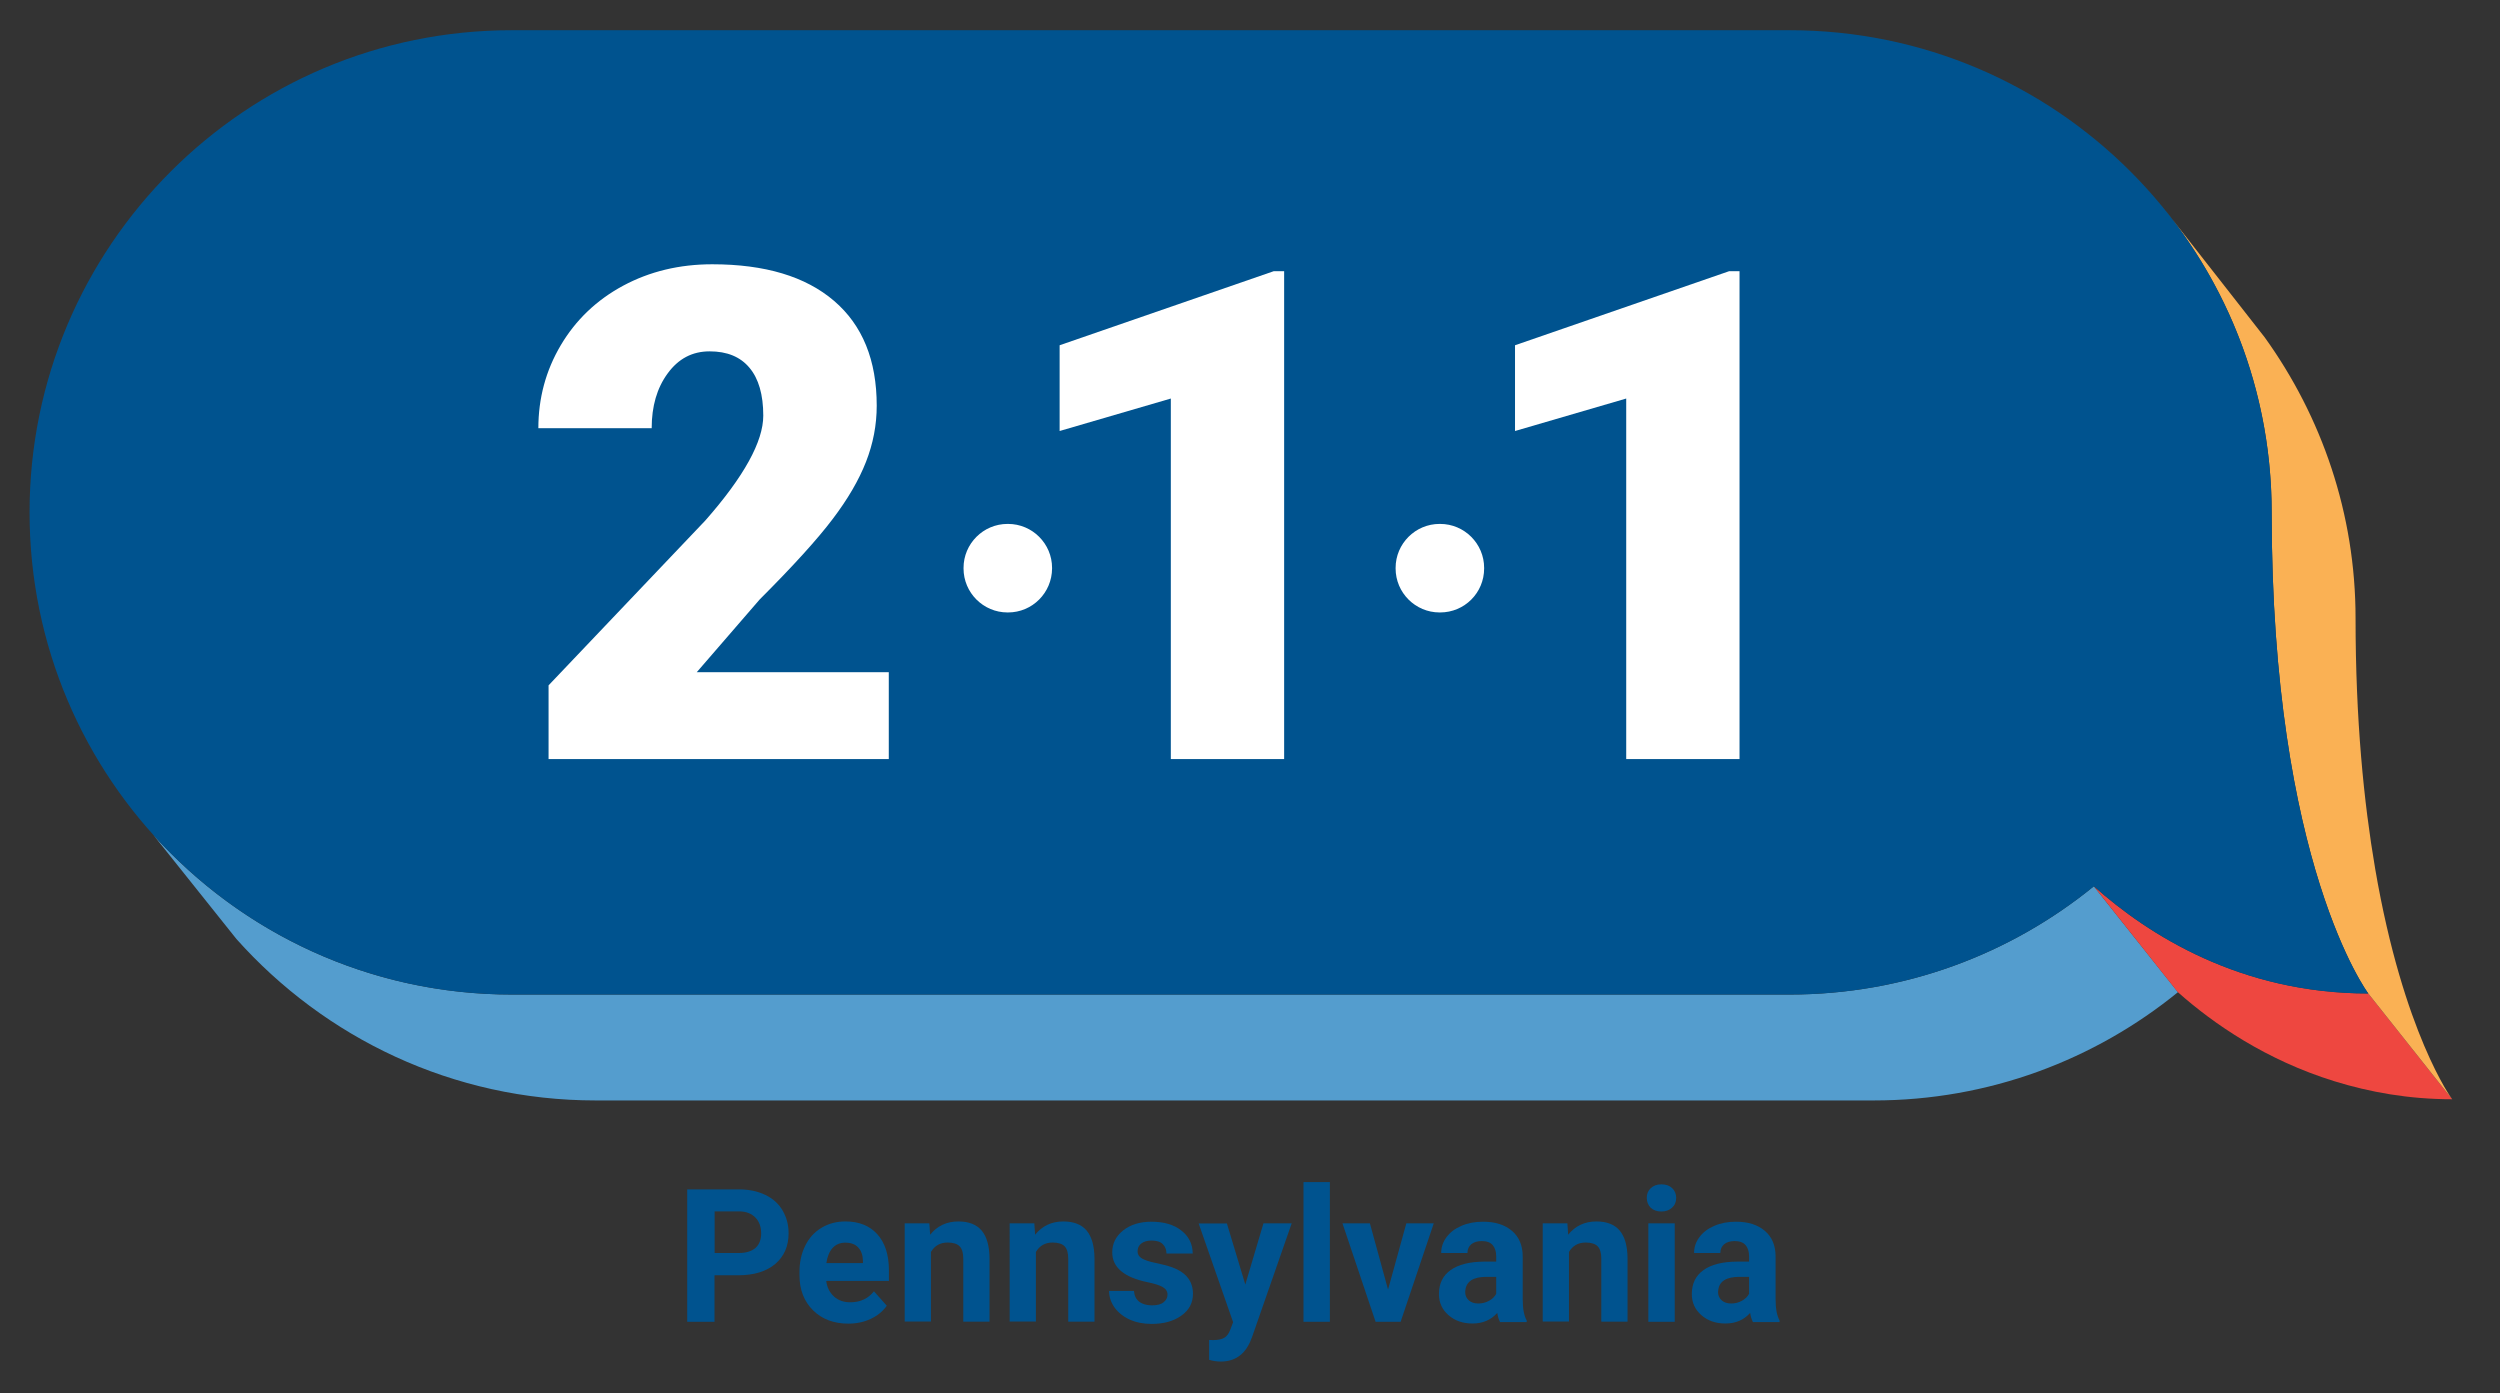 <svg xml:space="preserve" style="max-height: 500px" viewBox="0 0 188.628 105.135" y="0px" x="0px" id="Layer_1" version="1.1" xmlns:xlink="http://www.w3.org/1999/xlink" xmlns="http://www.w3.org/2000/svg" width="188.628" height="105.135"><rect x="0" y="0" width="188.628" height="105.135" fill="#333333" stroke="none"/> <style type="text/css"> .st0{fill:#78A1D5;} .st1{fill:#00538F;} .st2{fill:#FFFFFF;} .st3{fill:#F3B22F;} .st4{fill:#E53F30;} .st5{fill:#223F7B;} .st6{fill:#549DCE;} .st7{fill:#EE4740;} .st8{fill:#FAB154;} </style> <g> <rect height="66.65" width="64.38" class="st0" y="1.38" x="344.11"/> <rect height="66.65" width="93.87" class="st1" y="1.38" x="250.24"/> <path d="M402.89,34.26c0,14.68-11.91,26.59-26.59,26.59c-14.69,0-26.59-11.91-26.59-26.59 c0-14.68,11.89-26.59,26.59-26.59C390.98,7.68,402.89,19.58,402.89,34.26" class="st2"/> <path d="M362.51,39.46c0.27-0.13,0.9-0.4,1.17-0.54c0.32-0.16,0.28-0.3,0.18-0.56c-0.42-1.28-0.63-2.63-0.63-4.03 c0-7.21,5.86-13.08,13.08-13.08c7.19,0,13.05,5.87,13.05,13.08c0,1.84-0.39,3.62-1.08,5.2c-0.06,0.11-0.07,0.34,0.12,0.44 c0.21,0.09,1.01,0.45,1.24,0.54c0.24,0.09,0.38,0.04,0.5-0.21c0.79-1.84,1.23-3.85,1.23-5.97c0-8.33-6.75-15.09-15.07-15.09 c-8.33,0-15.08,6.76-15.08,15.09c0,1.71,0.28,3.34,0.8,4.87C362.11,39.43,362.24,39.58,362.51,39.46" class="st3"/> <path d="M358.68,41.23c0.31-0.16,1.38-0.65,1.67-0.79c0.3-0.12,0.23-0.37,0.18-0.48c-0.63-1.76-0.97-3.65-0.97-5.63 c0-9.25,7.51-16.76,16.76-16.76c9.22,0,16.73,7.51,16.73,16.76c0,2.37-0.49,4.62-1.38,6.66c-0.05,0.11-0.12,0.36,0.16,0.47 c0.25,0.12,1.46,0.65,1.68,0.75c0.24,0.1,0.38,0.06,0.5-0.22c1.03-2.34,1.59-4.94,1.59-7.65c0-10.64-8.64-19.31-19.28-19.31 c-10.65,0-19.3,8.67-19.3,19.31c0,2.34,0.43,4.59,1.2,6.67C358.25,41.13,358.35,41.38,358.68,41.23" class="st3"/> <path d="M353.47,43.63c0.37-0.19,2.64-1.23,3.03-1.41c0.41-0.18,0.23-0.49,0.17-0.66c-0.84-2.26-1.3-4.7-1.3-7.24 c0-11.56,9.38-20.94,20.93-20.94c11.52,0,20.91,9.39,20.91,20.94c0,2.92-0.61,5.7-1.68,8.23c-0.07,0.15-0.15,0.46,0.24,0.63 c0.36,0.16,2.57,1.14,2.87,1.26c0.3,0.14,0.53,0.11,0.73-0.33c1.28-3.02,1.98-6.33,1.98-9.78c0-13.83-11.23-25.09-25.03-25.09 c-13.83,0-25.06,11.26-25.06,25.09c0,3.18,0.59,6.22,1.68,9.01C352.99,43.49,353.1,43.79,353.47,43.63" class="st3"/> <path d="M376.32,28.88c1.47,0,2.69-1.2,2.69-2.68c0-1.5-1.22-2.69-2.69-2.69c-1.5,0-2.68,1.19-2.68,2.69 C373.64,27.68,374.82,28.88,376.32,28.88" class="st4"/> <path d="M377.3,42.94c0.52,0,0.94-0.42,0.94-0.95V36.1c0.03-0.75,0.56-1.7,1.08-2.26l5.54-5.54 c0.37-0.37,0.37-0.99,0-1.35l-1.01-1.01c-0.37-0.38-0.98-0.38-1.34,0l-5,5.01c-0.34,0.32-0.58,0.53-1.19,0.53 c-0.63,0-0.87-0.2-1.19-0.53l-5.01-5.01c-0.38-0.38-0.98-0.38-1.34,0l-1.02,1.01c-0.37,0.36-0.37,0.98,0,1.35l5.55,5.54 c0.52,0.56,1.04,1.51,1.06,2.26v5.89c0,0.52,0.42,0.95,0.95,0.95H377.3" class="st4"/> <path d="M394.78,45.03c-0.94,0.35-2.69,2.08-3.48,2.78l-0.22,0.03c0.28-0.31,1.49-1.84,1.81-2.37 c0.96-1.59-0.85-3.08-2.83-1.94c-0.76,0.43-2.01,1.75-2.62,2.23l-0.19,0.05c0.27-0.27,1.39-1.74,1.69-2.22 c0.87-1.28-0.94-2.5-2.51-1.55c-1.11,0.67-2.01,1.57-2.94,2.29l-0.16,0.04c0.25-0.24,0.87-0.98,1.11-1.23 c0.92-1.04-0.4-2.24-1.8-1.51c-1.34,0.68-3.26,2.61-5.37,3.96c0.98,0.53,2.7,0.61,5.42,1.77c2.74,1.17,3.62,3.88,1.83,6.03 c-1.65,1.99-4.16,1.32-6.32,0.64c-2.51-0.78-3.4-1.6-6.42-2.64c-1.97-0.69-2.78-0.68-2.74-1.24c0.03-0.65,1.74-0.26,3.33,0.32 c4.43,1.61,10.31,5.25,11.75,1.32c1.14-3.1-3.96-4.44-5.92-4.81c-2.72-0.52-4.59-2.52-6.95-3.79c-3.56-1.92-6.3-1.97-8.33-1.6 c-2.19,0.39-5.3,2.17-7.19,3.31c-1.31,0.78-1.21,1.96,0.06,3.78c4.55,6.45,12.03,10.67,20.5,10.67c8.99,0,16.87-4.77,21.29-11.88 C398.58,45.9,397.04,44.23,394.78,45.03" class="st5"/> <path d="M322.96,62.27c0,0.72,2.58,1.5,3.92,1.5c1.34,0,3.23-0.51,4.2-2.89c1.02-2.51,5.26-17.03,5.26-17.03l0.48-0.01 c0.95-0.17,1.29-0.73,1.29-2.19c0-0.52-0.07-0.57-0.5-0.57h-3.48c-0.33,0.01-0.37,0.06-0.47,0.41l-2.89,11.19l-2.98-11.19 c-0.09-0.34-0.14-0.4-0.47-0.41h-3.5c-0.42,0-0.5,0.05-0.5,0.57c0,1.46,0.36,2.03,1.31,2.19l0.49,0.01c0,0,2.78,9.74,4.24,13.82 l-0.21,0.79c-0.47,1.53-1.28,2.23-2.56,2.23c-0.31,0-2.02-0.26-2.02-0.26c-0.97-0.08-1.23,0.33-1.34,0.68 C323.08,61.61,322.96,62.18,322.96,62.27" class="st2"/> <path d="M311.11,35.65h-4.15c-0.37,0-0.37,0.04-0.43,0.4l-2.34,14.49l-2.82-14.42c-0.07-0.39-0.13-0.48-0.57-0.48h-1.9 c-0.7,0-0.73,0.11-0.81,0.5l-2.95,14.39l-2.21-14.49c-0.06-0.37-0.06-0.4-0.42-0.4h-4.27c-0.44,0-0.51,0.04-0.51,0.59 c0,1.59,0.39,2.18,1.52,2.31l0.43,0.03l3.25,17.83c0.11,0.41,0.15,0.5,0.54,0.5h2.81c0.45,0,0.47-0.02,0.54-0.5l2.8-13.87 l2.35,13.88c0.09,0.46,0.09,0.49,0.55,0.49h2.87c0.38,0,0.44-0.08,0.54-0.5l3.68-17.85l0.41-0.01c1.14-0.13,1.51-0.71,1.51-2.31 C311.53,35.73,311.46,35.67,311.11,35.65" class="st2"/> <path d="M318.22,53.36c-0.39,0.42-1.2,1.3-2.34,1.3c-1.17,0-2.06-1-2.06-2.32c0-2.93,3.46-2.75,4.41-2.68V53.36 L318.22,53.36z M321.92,54.11c-0.17-0.62-0.33-1.4-0.33-2.84v-5.61c0-3.53-1.53-5.1-5.03-5.1c-2.43,0-5,1.05-5,1.7 c0,0.08,0.11,0.6,0.27,1.07c0.08,0.21,0.23,0.69,1.26,0.61c0.42-0.03,2.2-0.37,2.95-0.37c1.97,0,2.17,1.15,2.17,2.51v1.12 c-2.46,0-7.77,0.03-7.77,5.37c0,3.01,1.67,4.88,4.37,4.88c2.04,0,3.06-1.12,3.67-1.8l0.23-0.26l0.08,0.41 c0.13,0.65,0.25,1.1,0.75,1.1h3.58c0.45,0,0.5-0.04,0.5-0.55C323.63,54.75,323.25,54.18,321.92,54.11" class="st2"/> <path d="M296.78,27.81l-0.38-0.01V15.15c0-0.31-0.02-0.35-0.32-0.35h-5c-0.44,0-0.49,0.04-0.49,0.56 c0,1.72,0.46,2.25,1.94,2.25h0.36V27.8l-0.38,0.01c-1.49,0-1.94,0.53-1.94,2.25c0,0.52,0.07,0.56,0.5,0.56h7.15 c0.42,0,0.5-0.04,0.5-0.56C298.73,28.36,298.24,27.81,296.78,27.81" class="st2"/> <path d="M294.61,8.81c-1.2,0-2.13,1-2.13,2.27c0,1.25,0.95,2.29,2.13,2.29c1.16,0,2.08-1.03,2.08-2.29 C296.69,9.83,295.77,8.81,294.61,8.81" class="st2"/> <path d="M270.95,12.81h0.09c1.52,0,2-0.56,2-2.32c0-0.52-0.06-0.57-0.51-0.57h-6.89c-0.39,0-0.45,0.07-0.49,0.3 l-0.02,0.27c0,1.75,0.48,2.31,1.97,2.32h0.1v10.38c0,1.99,0,4.7-3.19,4.7c-2.95,0-3.19-2.13-3.19-4.7V12.81h0.1 c1.48-0.01,1.96-0.57,1.96-2.32l-0.02-0.33c-0.04-0.19-0.1-0.24-0.48-0.24h-6.88c-0.44,0-0.51,0.05-0.51,0.57 c0,1.78,0.46,2.32,2,2.32h0.09v10.38c0,5.59,2.07,7.98,6.92,7.98c4.85,0,6.93-2.39,6.93-7.98V12.81" class="st2"/> <path d="M286.9,27.81v-8.54c0-3.46-1.14-5.02-3.68-5.02c-2.28,0-3.54,1.33-4.51,2.33c-0.09-0.37-0.16-0.66-0.16-0.66 c-0.15-0.69-0.29-1.13-0.73-1.13h-3.86c-0.43,0-0.49,0.04-0.49,0.56c0,1.63,0.41,2.21,1.78,2.24c0.19,0.69,0.32,1.24,0.32,2.87 v7.33c-1.46,0.01-1.9,0.54-1.9,2.25c0,0.52,0.07,0.56,0.5,0.56h4.6c0.28,0,0.3-0.04,0.3-0.34V18.83c0.42-0.44,1.38-1.39,2.6-1.39 c1.74,0,1.74,1.99,1.74,2.84v10c0,0.3,0.01,0.34,0.31,0.34h4.58c0.42,0,0.5-0.04,0.5-0.56C288.79,28.38,288.32,27.83,286.9,27.81" class="st2"/> <path d="M305.38,31.17c2.04,0,3.7-0.53,3.7-0.97c0-0.08-0.12-0.68-0.19-0.97c-0.29-1.19-0.4-1.63-2.56-1.36 c-0.27,0.03-0.52-0.03-0.69-0.2c-0.42-0.43-0.42-1.36-0.42-2.11v-7.95h1.94c1.49,0,1.94-0.52,1.94-2.25c0-0.52-0.06-0.56-0.5-0.56 h-3.39v-4.44c0-0.43-0.04-0.45-0.2-0.45c-0.15,0-0.87,0.09-1.23,0.15c-1,0.17-2.07,0.94-2.07,2.73v2.01h-2 c-0.42,0-0.5,0.04-0.5,0.56c0,1.72,0.46,2.25,1.94,2.25h0.56v7.41C301.72,28.04,301.72,31.17,305.38,31.17" class="st2"/> <path d="M313.99,20.91l0.02-0.27c0.09-1.08,0.32-3.59,2.56-3.59c2.19,0,2.2,2.56,2.2,3.86H313.99L313.99,20.91z M322.38,23c0-5.8-1.94-8.74-5.73-8.74c-3.76,0-6.28,3.46-6.28,8.62c0,6.85,3.49,8.3,6.43,8.3c2.36,0,5.11-1.11,5.11-1.81 c0-0.11-0.11-0.64-0.27-1.12c-0.11-0.35-0.32-0.7-1.31-0.66c-0.77,0.04-2.01,0.4-3.15,0.4c-2.19,0-3.3-1.37-3.32-4.28h7.95 C322.28,23.7,322.38,23.58,322.38,23" class="st2"/> <path d="M330.16,28.14c-2.13,0-2.55-1.95-2.55-5.34c0-3.59,0.44-5.53,2.73-5.53c0.91,0,1.57,0.19,2.33,0.69v8.97 C332.23,27.47,331.58,28.14,330.16,28.14L330.16,28.14z M336.5,27.81c-0.2-0.62-0.32-1.27-0.32-2.82V9.22 c0-0.29-0.02-0.34-0.32-0.34h-4.61c-0.43,0-0.51,0.04-0.51,0.54c0,1.67,0.45,2.22,1.83,2.25h0.09v3.64l-0.29-0.2 c-0.53-0.37-1.24-0.87-2.78-0.87c-3.59,0-5.51,3.15-5.51,9.11c0,5.03,1.74,7.81,4.9,7.81c2.5,0,4.15-1.83,4.15-1.83l0.2,0.68 c0.15,0.53,0.18,0.59,0.6,0.59h4.06c0.42,0,0.49-0.04,0.49-0.56C338.51,28.37,338.06,27.81,336.5,27.81" class="st2"/> <path d="M400.59,61.86h0.36c0.41,0,0.57-0.05,0.57-0.35c0-0.23-0.14-0.33-0.49-0.33h-0.45V61.86L400.59,61.86z M400.59,63.12h-0.33V60.9h0.83c0.51,0,0.77,0.2,0.77,0.63c0,0.4-0.26,0.57-0.54,0.6l0.6,0.99h-0.4l-0.59-0.98h-0.34V63.12 L400.59,63.12z M402.52,61.98c0-0.89-0.68-1.58-1.55-1.58c-0.86,0-1.55,0.69-1.55,1.58c0,0.92,0.68,1.6,1.55,1.6 C401.84,63.58,402.52,62.9,402.52,61.98L402.52,61.98z M399.06,61.98c0-1.06,0.87-1.88,1.91-1.88c1.04,0,1.92,0.82,1.92,1.88 c0,1.09-0.88,1.91-1.92,1.91C399.94,63.89,399.06,63.07,399.06,61.98" class="st2"/> <g> <path d="M258.18,89.53v7.02c0,1.17-0.37,2.09-1.1,2.77c-0.73,0.68-1.73,1.02-2.99,1.02c-1.25,0-2.23-0.33-2.97-0.99 s-1.11-1.56-1.12-2.72v-7.1h2.2v7.04c0,0.7,0.17,1.21,0.5,1.53c0.33,0.32,0.8,0.48,1.39,0.48c1.24,0,1.86-0.65,1.88-1.95v-7.1 H258.18z" class="st1"/> <path d="M261.79,92.26l0.07,0.92c0.57-0.71,1.33-1.06,2.28-1.06c0.84,0,1.47,0.25,1.88,0.74s0.62,1.23,0.63,2.21v5.12 h-2.12v-5.08c0-0.45-0.1-0.78-0.29-0.98s-0.52-0.3-0.97-0.3c-0.6,0-1.04,0.25-1.34,0.76v5.6h-2.12v-7.92H261.79z" class="st1"/> <path d="M268.23,90.21c0-0.32,0.11-0.58,0.32-0.78c0.21-0.21,0.5-0.31,0.87-0.31c0.36,0,0.65,0.1,0.86,0.31 s0.32,0.47,0.32,0.78c0,0.32-0.11,0.59-0.33,0.79c-0.22,0.21-0.5,0.31-0.86,0.31s-0.64-0.1-0.86-0.31 C268.34,90.8,268.23,90.54,268.23,90.21z M270.48,100.19h-2.12v-7.92h2.12V100.19z" class="st1"/> <path d="M274.75,90.32v1.95h1.36v1.55h-1.36v3.96c0,0.29,0.06,0.5,0.17,0.63s0.33,0.19,0.64,0.19 c0.23,0,0.44-0.02,0.62-0.05v1.6c-0.42,0.13-0.84,0.19-1.28,0.19c-1.48,0-2.24-0.75-2.27-2.25v-4.27h-1.16v-1.55h1.16v-1.95 H274.75z" class="st1"/> <path d="M280.93,100.34c-1.16,0-2.11-0.36-2.84-1.07S277,97.6,277,96.42v-0.21c0-0.8,0.15-1.51,0.46-2.13 c0.31-0.63,0.74-1.11,1.31-1.45c0.56-0.34,1.21-0.51,1.93-0.51c1.08,0,1.94,0.34,2.56,1.03c0.62,0.68,0.93,1.65,0.93,2.91v0.86 h-5.05c0.07,0.52,0.28,0.93,0.62,1.25c0.34,0.31,0.78,0.47,1.31,0.47c0.82,0,1.45-0.29,1.91-0.89l1.04,1.16 c-0.32,0.45-0.75,0.8-1.29,1.05C282.19,100.21,281.59,100.34,280.93,100.34z M280.69,93.82c-0.42,0-0.76,0.14-1.02,0.43 c-0.26,0.29-0.43,0.69-0.5,1.22h2.94V95.3c-0.01-0.47-0.14-0.84-0.38-1.09C281.49,93.95,281.14,93.82,280.69,93.82z" class="st1"/> <path d="M285.07,96.17c0-1.24,0.28-2.22,0.83-2.95c0.55-0.73,1.31-1.1,2.27-1.1c0.77,0,1.41,0.29,1.91,0.86v-4.04 h2.13v11.25h-1.91l-0.1-0.84c-0.53,0.66-1.21,0.99-2.04,0.99c-0.93,0-1.68-0.37-2.25-1.1C285.35,98.5,285.07,97.48,285.07,96.17z M287.18,96.32c0,0.75,0.13,1.32,0.39,1.71s0.63,0.6,1.13,0.6c0.65,0,1.12-0.28,1.38-0.83v-3.14c-0.26-0.55-0.72-0.83-1.37-0.83 C287.69,93.82,287.18,94.66,287.18,96.32z" class="st1"/> <path d="M306.03,97.11l1.44-7.59h2.19l-2.37,10.66h-2.21l-1.74-7.13l-1.74,7.13h-2.21l-2.37-10.66h2.19l1.44,7.57 l1.76-7.57h1.86L306.03,97.11z" class="st1"/> <path d="M315.29,100.19c-0.1-0.19-0.17-0.43-0.21-0.71c-0.51,0.57-1.18,0.86-2,0.86c-0.78,0-1.42-0.22-1.93-0.67 c-0.51-0.45-0.77-1.02-0.77-1.7c0-0.84,0.31-1.48,0.93-1.93c0.62-0.45,1.52-0.68,2.7-0.68h0.97v-0.45c0-0.37-0.09-0.66-0.28-0.88 c-0.19-0.22-0.48-0.33-0.89-0.33c-0.36,0-0.64,0.08-0.84,0.26c-0.2,0.17-0.3,0.41-0.3,0.7h-2.12c0-0.46,0.14-0.88,0.42-1.27 s0.68-0.7,1.2-0.92c0.52-0.22,1.1-0.33,1.74-0.33c0.98,0,1.75,0.25,2.33,0.74c0.57,0.49,0.86,1.18,0.86,2.07v3.44 c0,0.75,0.11,1.32,0.32,1.71v0.13H315.29z M313.54,98.72c0.31,0,0.6-0.07,0.86-0.21c0.26-0.14,0.46-0.33,0.59-0.56v-1.36h-0.79 c-1.06,0-1.62,0.37-1.69,1.1l-0.01,0.12c0,0.26,0.09,0.48,0.28,0.65S313.22,98.72,313.54,98.72z" class="st1"/> </g> <g> <path d="M321.68,97.19l1.46-4.93h2.27l-3.19,9.16l-0.18,0.42c-0.47,1.04-1.25,1.55-2.34,1.55 c-0.31,0-0.62-0.05-0.94-0.14v-1.6l0.32,0.01c0.4,0,0.7-0.06,0.9-0.18c0.2-0.12,0.35-0.33,0.46-0.61l0.25-0.65l-2.78-7.95h2.28 L321.68,97.19z" class="st1"/> </g> <g> <path d="M249.64,112.25c0-0.79,0.15-1.49,0.45-2.1s0.74-1.09,1.31-1.43s1.23-0.5,1.98-0.5c1.07,0,1.94,0.33,2.62,0.98 s1.05,1.54,1.13,2.67l0.01,0.54c0,1.22-0.34,2.19-1.02,2.93c-0.68,0.74-1.59,1.1-2.73,1.1s-2.05-0.37-2.74-1.1 s-1.02-1.73-1.02-2.99V112.25z M251.75,112.4c0,0.75,0.14,1.33,0.42,1.73s0.69,0.6,1.22,0.6c0.51,0,0.91-0.2,1.2-0.59 s0.43-1.02,0.43-1.89c0-0.74-0.14-1.31-0.43-1.72c-0.29-0.41-0.69-0.61-1.22-0.61c-0.52,0-0.92,0.2-1.2,0.61 S251.75,111.55,251.75,112.4z" class="st1"/> <path d="M259.03,116.28v-6.37h-1.18v-1.55h1.18v-0.67c0-0.89,0.26-1.58,0.77-2.07c0.51-0.49,1.22-0.74,2.14-0.74 c0.29,0,0.65,0.05,1.08,0.15l-0.02,1.63c-0.18-0.04-0.39-0.07-0.64-0.07c-0.8,0-1.19,0.38-1.19,1.13v0.64h1.57v1.55h-1.57v6.37 H259.03z" class="st1"/> <path d="M269.9,112.53v3.76h-2.2v-10.66h4.16c0.8,0,1.51,0.15,2.11,0.44c0.61,0.29,1.08,0.71,1.4,1.25 c0.33,0.54,0.49,1.15,0.49,1.84c0,1.04-0.36,1.87-1.07,2.47c-0.71,0.6-1.71,0.9-2.97,0.9H269.9z M269.9,110.75h1.96 c0.58,0,1.02-0.14,1.33-0.41c0.3-0.27,0.46-0.66,0.46-1.17c0-0.52-0.15-0.95-0.46-1.27s-0.73-0.49-1.27-0.5h-2.01V110.75z" class="st1"/> <path d="M280.88,116.43c-1.16,0-2.11-0.36-2.84-1.07c-0.73-0.71-1.1-1.66-1.1-2.85v-0.21c0-0.8,0.15-1.51,0.46-2.13 c0.31-0.63,0.74-1.11,1.31-1.45c0.56-0.34,1.21-0.51,1.93-0.51c1.08,0,1.94,0.34,2.56,1.03c0.62,0.68,0.93,1.65,0.93,2.91v0.86 h-5.05c0.07,0.52,0.27,0.93,0.62,1.25c0.34,0.31,0.78,0.47,1.31,0.47c0.82,0,1.45-0.29,1.91-0.89l1.04,1.16 c-0.32,0.45-0.75,0.8-1.29,1.05C282.14,116.3,281.54,116.43,280.88,116.43z M280.64,109.92c-0.42,0-0.76,0.14-1.02,0.43 c-0.26,0.29-0.43,0.69-0.5,1.22h2.94v-0.17c-0.01-0.47-0.14-0.84-0.38-1.09C281.44,110.05,281.09,109.92,280.64,109.92z" class="st1"/> <path d="M287.29,108.36l0.07,0.92c0.57-0.71,1.33-1.06,2.28-1.06c0.84,0,1.46,0.25,1.88,0.74s0.62,1.23,0.63,2.21 v5.12h-2.12v-5.08c0-0.45-0.1-0.78-0.29-0.98s-0.52-0.3-0.97-0.3c-0.6,0-1.04,0.25-1.34,0.76v5.6h-2.12v-7.92H287.29z" class="st1"/> <path d="M295.69,108.36l0.07,0.92c0.57-0.71,1.33-1.06,2.28-1.06c0.84,0,1.46,0.25,1.88,0.74s0.62,1.23,0.63,2.21 v5.12h-2.12v-5.08c0-0.45-0.1-0.78-0.29-0.98s-0.52-0.3-0.97-0.3c-0.6,0-1.04,0.25-1.34,0.76v5.6h-2.12v-7.92H295.69z" class="st1"/> <path d="M306.44,114.09c0-0.26-0.13-0.46-0.38-0.61c-0.26-0.15-0.67-0.28-1.23-0.4c-1.88-0.4-2.83-1.2-2.83-2.4 c0-0.7,0.29-1.29,0.88-1.76c0.58-0.47,1.35-0.71,2.29-0.71c1.01,0,1.81,0.24,2.41,0.71c0.6,0.47,0.9,1.09,0.9,1.85h-2.12 c0-0.3-0.1-0.55-0.29-0.75c-0.2-0.2-0.5-0.3-0.92-0.3c-0.36,0-0.63,0.08-0.83,0.24s-0.29,0.37-0.29,0.62 c0,0.23,0.11,0.42,0.33,0.57c0.22,0.14,0.6,0.27,1.12,0.37c0.53,0.11,0.97,0.22,1.33,0.36c1.12,0.41,1.68,1.12,1.68,2.13 c0,0.72-0.31,1.31-0.93,1.75c-0.62,0.45-1.42,0.67-2.4,0.67c-0.66,0-1.25-0.12-1.77-0.36c-0.52-0.24-0.92-0.56-1.21-0.97 c-0.29-0.41-0.44-0.86-0.44-1.34h2.01c0.02,0.38,0.16,0.66,0.42,0.86s0.61,0.3,1.04,0.3c0.41,0,0.71-0.08,0.92-0.23 C306.34,114.54,306.44,114.34,306.44,114.09z" class="st1"/> <path d="M312.82,113.29l1.46-4.93h2.27l-3.19,9.16l-0.18,0.42c-0.47,1.04-1.25,1.55-2.34,1.55 c-0.31,0-0.62-0.05-0.94-0.14v-1.6l0.32,0.01c0.4,0,0.7-0.06,0.9-0.18c0.2-0.12,0.35-0.33,0.46-0.61l0.25-0.65l-2.78-7.95h2.28 L312.82,113.29z" class="st1"/> <path d="M319.62,116.28h-2.12v-11.25h2.12V116.28z" class="st1"/> <path d="M324.33,113.7l1.47-5.34h2.21l-2.67,7.92h-2.02l-2.67-7.92h2.21L324.33,113.7z" class="st1"/> <path d="M333.54,116.28c-0.1-0.19-0.17-0.43-0.21-0.71c-0.51,0.57-1.18,0.86-2,0.86c-0.78,0-1.42-0.22-1.93-0.67 c-0.51-0.45-0.77-1.02-0.77-1.7c0-0.84,0.31-1.48,0.93-1.93c0.62-0.45,1.52-0.68,2.7-0.68h0.97v-0.45c0-0.37-0.09-0.66-0.28-0.88 c-0.19-0.22-0.48-0.33-0.89-0.33c-0.36,0-0.64,0.08-0.84,0.26c-0.2,0.17-0.3,0.41-0.3,0.7h-2.12c0-0.46,0.14-0.88,0.42-1.27 s0.68-0.7,1.2-0.92c0.52-0.22,1.1-0.33,1.74-0.33c0.98,0,1.75,0.25,2.33,0.74c0.57,0.49,0.86,1.18,0.86,2.07v3.44 c0,0.75,0.11,1.32,0.32,1.71v0.13H333.54z M331.79,114.81c0.31,0,0.6-0.07,0.86-0.21c0.26-0.14,0.46-0.33,0.59-0.56v-1.36h-0.79 c-1.06,0-1.62,0.37-1.69,1.1l-0.01,0.12c0,0.26,0.09,0.48,0.28,0.65S331.47,114.81,331.79,114.81z" class="st1"/> <path d="M338.94,108.36l0.07,0.92c0.57-0.71,1.33-1.06,2.28-1.06c0.84,0,1.46,0.25,1.88,0.74 c0.41,0.49,0.62,1.23,0.63,2.21v5.12h-2.12v-5.08c0-0.45-0.1-0.78-0.29-0.98s-0.52-0.3-0.97-0.3c-0.6,0-1.04,0.25-1.34,0.76v5.6 h-2.12v-7.92H338.94z" class="st1"/> <path d="M345.38,106.31c0-0.32,0.11-0.58,0.32-0.78c0.21-0.21,0.5-0.31,0.87-0.31c0.36,0,0.65,0.1,0.86,0.31 s0.32,0.47,0.32,0.78c0,0.32-0.11,0.59-0.33,0.79c-0.22,0.21-0.5,0.31-0.86,0.31s-0.64-0.1-0.86-0.31 C345.49,106.89,345.38,106.63,345.38,106.31z M347.63,116.28h-2.12v-7.92h2.12V116.28z" class="st1"/> <path d="M353.96,116.28c-0.1-0.19-0.17-0.43-0.21-0.71c-0.51,0.57-1.18,0.86-2,0.86c-0.78,0-1.42-0.22-1.93-0.67 c-0.51-0.45-0.77-1.02-0.77-1.7c0-0.84,0.31-1.48,0.93-1.93c0.62-0.45,1.52-0.68,2.7-0.68h0.97v-0.45c0-0.37-0.09-0.66-0.28-0.88 c-0.19-0.22-0.48-0.33-0.89-0.33c-0.36,0-0.64,0.08-0.84,0.26c-0.2,0.17-0.3,0.41-0.3,0.7h-2.12c0-0.46,0.14-0.88,0.42-1.27 s0.68-0.7,1.2-0.92c0.52-0.22,1.1-0.33,1.74-0.33c0.98,0,1.75,0.25,2.33,0.74c0.57,0.49,0.86,1.18,0.86,2.07v3.44 c0,0.75,0.11,1.32,0.32,1.71v0.13H353.96z M352.21,114.81c0.31,0,0.6-0.07,0.86-0.21c0.26-0.14,0.46-0.33,0.59-0.56v-1.36h-0.79 c-1.06,0-1.62,0.37-1.69,1.1l-0.01,0.12c0,0.26,0.09,0.48,0.28,0.65S351.89,114.81,352.21,114.81z" class="st1"/> </g> </g> <g> <g> <g> <g> <path d="M157.98,66.87c-6.26,5.1-14.25,8.17-22.96,8.17H38.61c-10.73,0-20.37-4.65-27.03-12.03l0,0l6.26,7.84 c6.66,7.46,16.32,12.18,27.11,12.18h96.42c8.71,0,16.69-3.07,22.96-8.17L157.98,66.87C157.98,66.87,157.98,66.87,157.98,66.87z" class="st6"/> <path d="M178.69,74.96L178.69,74.96c-9.64,0-16.59-4.42-20.71-8.09l6.33,7.98c2.72,2.42,6.69,5.14,11.82,6.73 c2.65,0.82,5.6,1.36,8.89,1.36L178.69,74.96z" class="st7"/> <path d="M179.21,65.55c-0.86-5.03-1.48-11.25-1.48-18.9c0-7.92-2.56-15.22-6.85-21.19l-7.45-9.52 c0,0-0.01,0-0.01-0.01c4.99,6.23,7.98,14.13,7.98,22.73c0,26.58,7.29,36.3,7.29,36.3c0,0,0,0,0,0l0,0l6.33,7.98 C185.02,82.95,181.34,77.98,179.21,65.55z" class="st8"/> <g> <path d="M178.69,74.96c0,0-7.29-9.72-7.29-36.3c0-20.09-16.29-36.38-36.38-36.38H38.61 c-20.09,0-36.38,16.29-36.38,36.38c0,20.09,16.29,36.38,36.38,36.38h96.42c8.71,0,16.69-3.07,22.96-8.17 C162.1,70.54,169.05,74.96,178.69,74.96z" class="st1"/> <g> <g> <path d="M67.08,57.27H41.39v-5.56l11.83-12.44c2.92-3.32,4.37-5.96,4.37-7.91c0-1.58-0.35-2.79-1.04-3.61 c-0.69-0.83-1.69-1.24-3.01-1.24c-1.3,0-2.35,0.55-3.16,1.66c-0.81,1.1-1.21,2.48-1.21,4.14h-8.55 c0-2.26,0.56-4.35,1.69-6.26c1.13-1.91,2.7-3.41,4.7-4.49c2.01-1.08,4.25-1.62,6.73-1.62c3.98,0,7.04,0.92,9.19,2.76 c2.15,1.84,3.22,4.48,3.22,7.91c0,1.45-0.27,2.86-0.81,4.24c-0.54,1.38-1.38,2.82-2.52,4.32c-1.14,1.51-2.97,3.53-5.5,6.06 l-4.75,5.49h14.49V57.27z" class="st2"/> <path d="M96.89,57.27h-8.55V30.07l-8.39,2.45v-6.47l16.16-5.59h0.78V57.27z" class="st2"/> <path d="M131.25,57.27h-8.55V30.07l-8.39,2.45v-6.47l16.16-5.59h0.78V57.27z" class="st2"/> <path d="M76.06,46.21h-0.04c-1.83,0-3.32-1.49-3.32-3.32v-0.04c0-1.83,1.49-3.32,3.32-3.32h0.04 c1.83,0,3.32,1.49,3.32,3.32v0.04C79.37,44.73,77.89,46.21,76.06,46.21z" class="st2"/> <path d="M108.66,46.21h-0.04c-1.83,0-3.32-1.49-3.32-3.32v-0.04c0-1.83,1.49-3.32,3.32-3.32h0.04 c1.83,0,3.32,1.49,3.32,3.32v0.04C111.98,44.73,110.5,46.21,108.66,46.21z" class="st2"/> </g> </g> </g> </g> </g> </g> <g> <path d="M53.91,96.21v3.52h-2.06v-9.99h3.9c0.75,0,1.41,0.14,1.98,0.41c0.57,0.27,1.01,0.66,1.31,1.17 s0.46,1.08,0.46,1.73c0,0.98-0.34,1.75-1.01,2.32c-0.67,0.56-1.6,0.85-2.78,0.85H53.91z M53.91,94.54h1.84 c0.54,0,0.96-0.13,1.25-0.38c0.29-0.26,0.43-0.62,0.43-1.1c0-0.49-0.14-0.89-0.43-1.19c-0.29-0.3-0.69-0.46-1.19-0.47h-1.89V94.54 z" class="st1"/> <path d="M64.01,99.87c-1.09,0-1.98-0.33-2.66-1c-0.68-0.67-1.03-1.56-1.03-2.67V96c0-0.75,0.14-1.41,0.43-2 c0.29-0.59,0.7-1.04,1.23-1.36c0.53-0.32,1.13-0.48,1.81-0.48c1.02,0,1.82,0.32,2.4,0.96s0.88,1.55,0.88,2.72v0.81h-4.73 c0.06,0.49,0.26,0.87,0.58,1.17c0.32,0.29,0.73,0.44,1.23,0.44c0.76,0,1.36-0.28,1.79-0.83l0.97,1.09 c-0.3,0.42-0.7,0.75-1.21,0.99C65.19,99.75,64.63,99.87,64.01,99.87z M63.78,93.76c-0.39,0-0.71,0.13-0.96,0.4 c-0.24,0.27-0.4,0.65-0.47,1.14h2.76v-0.16c-0.01-0.44-0.13-0.78-0.36-1.02C64.53,93.88,64.2,93.76,63.78,93.76z" class="st1"/> <path d="M70.12,92.3l0.06,0.86c0.53-0.66,1.24-1,2.13-1c0.79,0,1.37,0.23,1.76,0.69c0.38,0.46,0.58,1.15,0.59,2.07 v4.8h-1.98v-4.76c0-0.42-0.09-0.73-0.27-0.92c-0.18-0.19-0.49-0.29-0.91-0.29c-0.56,0-0.98,0.24-1.26,0.71v5.25h-1.98V92.3H70.12z" class="st1"/> <path d="M78.04,92.3l0.06,0.86c0.53-0.66,1.24-1,2.13-1c0.79,0,1.37,0.23,1.76,0.69c0.38,0.46,0.58,1.15,0.59,2.07 v4.8H80.6v-4.76c0-0.42-0.09-0.73-0.27-0.92c-0.18-0.19-0.49-0.29-0.91-0.29c-0.56,0-0.98,0.24-1.26,0.71v5.25h-1.98V92.3H78.04z" class="st1"/> <path d="M88.09,97.68c0-0.24-0.12-0.43-0.36-0.57s-0.63-0.26-1.16-0.37c-1.77-0.37-2.65-1.12-2.65-2.25 c0-0.66,0.27-1.21,0.82-1.65c0.55-0.44,1.26-0.66,2.14-0.66c0.94,0,1.7,0.22,2.26,0.67c0.56,0.44,0.85,1.02,0.85,1.73h-1.98 c0-0.28-0.09-0.52-0.27-0.7c-0.18-0.19-0.47-0.28-0.86-0.28c-0.33,0-0.59,0.08-0.78,0.23c-0.18,0.15-0.27,0.34-0.27,0.58 c0,0.22,0.1,0.4,0.31,0.53s0.56,0.25,1.05,0.35c0.49,0.1,0.91,0.21,1.25,0.33c1.05,0.38,1.57,1.05,1.57,2 c0,0.68-0.29,1.23-0.87,1.64c-0.58,0.42-1.33,0.63-2.25,0.63c-0.62,0-1.17-0.11-1.66-0.33c-0.48-0.22-0.86-0.53-1.14-0.91 c-0.27-0.39-0.41-0.8-0.41-1.25h1.88c0.02,0.35,0.15,0.62,0.39,0.81c0.24,0.19,0.57,0.28,0.97,0.28c0.38,0,0.67-0.07,0.86-0.22 C87.99,98.1,88.09,97.91,88.09,97.68z" class="st1"/> <path d="M93.96,96.92l1.37-4.62h2.13l-2.99,8.58l-0.16,0.39c-0.44,0.97-1.18,1.46-2.2,1.46 c-0.29,0-0.58-0.04-0.88-0.13v-1.5l0.3,0.01c0.38,0,0.66-0.06,0.84-0.17c0.19-0.11,0.33-0.3,0.44-0.57l0.23-0.61l-2.6-7.45h2.13 L93.96,96.92z" class="st1"/> <path d="M100.34,99.73h-1.99V89.19h1.99V99.73z" class="st1"/> <path d="M104.73,97.3l1.38-5h2.07l-2.5,7.43h-1.89l-2.5-7.43h2.07L104.73,97.3z" class="st1"/> <path d="M113.17,99.73c-0.09-0.18-0.16-0.4-0.2-0.67c-0.48,0.54-1.1,0.8-1.87,0.8c-0.73,0-1.33-0.21-1.81-0.63 c-0.48-0.42-0.72-0.95-0.72-1.59c0-0.79,0.29-1.39,0.88-1.81s1.43-0.63,2.53-0.64h0.91v-0.42c0-0.34-0.09-0.62-0.26-0.82 c-0.18-0.21-0.45-0.31-0.83-0.31c-0.33,0-0.6,0.08-0.79,0.24c-0.19,0.16-0.29,0.38-0.29,0.66h-1.98c0-0.43,0.13-0.83,0.4-1.19 c0.27-0.37,0.64-0.65,1.13-0.86c0.48-0.21,1.03-0.31,1.63-0.31c0.92,0,1.64,0.23,2.18,0.69c0.54,0.46,0.81,1.11,0.81,1.94v3.22 c0,0.71,0.1,1.24,0.3,1.6v0.12H113.17z M111.53,98.35c0.29,0,0.56-0.06,0.81-0.2c0.25-0.13,0.43-0.31,0.55-0.53v-1.28h-0.74 c-0.99,0-1.52,0.34-1.59,1.03l-0.01,0.12c0,0.25,0.09,0.45,0.26,0.61S111.22,98.35,111.53,98.35z" class="st1"/> <path d="M118.26,92.3l0.06,0.86c0.53-0.66,1.24-1,2.13-1c0.79,0,1.37,0.23,1.76,0.69c0.38,0.46,0.58,1.15,0.59,2.07 v4.8h-1.98v-4.76c0-0.42-0.09-0.73-0.27-0.92c-0.18-0.19-0.49-0.29-0.91-0.29c-0.56,0-0.98,0.24-1.26,0.71v5.25h-1.98V92.3H118.26 z" class="st1"/> <path d="M124.25,90.38c0-0.3,0.1-0.54,0.3-0.73c0.2-0.19,0.47-0.29,0.81-0.29c0.34,0,0.61,0.1,0.81,0.29 c0.2,0.19,0.3,0.44,0.3,0.73c0,0.3-0.1,0.55-0.31,0.74s-0.47,0.29-0.81,0.29s-0.6-0.1-0.81-0.29 C124.36,90.93,124.25,90.68,124.25,90.38z M126.36,99.73h-1.99V92.3h1.99V99.73z" class="st1"/> <path d="M132.25,99.73c-0.09-0.18-0.16-0.4-0.2-0.67c-0.48,0.54-1.1,0.8-1.87,0.8c-0.73,0-1.33-0.21-1.81-0.63 c-0.48-0.42-0.72-0.95-0.72-1.59c0-0.79,0.29-1.39,0.88-1.81c0.58-0.42,1.43-0.63,2.53-0.64h0.91v-0.42 c0-0.34-0.09-0.62-0.26-0.82c-0.18-0.21-0.45-0.31-0.83-0.31c-0.33,0-0.6,0.08-0.79,0.24c-0.19,0.16-0.29,0.38-0.29,0.66h-1.98 c0-0.43,0.13-0.83,0.4-1.19c0.27-0.37,0.64-0.65,1.13-0.86c0.48-0.21,1.03-0.31,1.63-0.31c0.92,0,1.64,0.23,2.18,0.69 c0.54,0.46,0.81,1.11,0.81,1.94v3.22c0,0.71,0.1,1.24,0.3,1.6v0.12H132.25z M130.61,98.35c0.29,0,0.56-0.06,0.81-0.2 c0.25-0.13,0.43-0.31,0.55-0.53v-1.28h-0.74c-0.99,0-1.52,0.34-1.59,1.03l-0.01,0.12c0,0.25,0.09,0.45,0.26,0.61 S130.31,98.35,130.61,98.35z" class="st1"/> <path d="M17.86,115.15c-0.37,0.44-0.89,0.79-1.57,1.03c-0.68,0.24-1.43,0.37-2.25,0.37c-0.86,0-1.62-0.19-2.28-0.57 c-0.65-0.38-1.16-0.93-1.51-1.64c-0.35-0.72-0.54-1.56-0.55-2.53v-0.68c0-1,0.17-1.86,0.5-2.59c0.34-0.73,0.82-1.29,1.46-1.67 c0.63-0.39,1.38-0.58,2.23-0.58c1.19,0,2.11,0.28,2.78,0.85c0.67,0.56,1.06,1.39,1.19,2.47h-2c-0.09-0.57-0.29-0.99-0.61-1.26 c-0.31-0.27-0.75-0.4-1.29-0.4c-0.7,0-1.23,0.26-1.6,0.79c-0.37,0.53-0.55,1.31-0.56,2.35v0.64c0,1.05,0.2,1.84,0.6,2.38 c0.4,0.54,0.98,0.8,1.75,0.8c0.77,0,1.32-0.17,1.65-0.49v-1.72h-1.87v-1.52h3.93V115.15z" class="st1"/> <path d="M22.85,116.55c-1.09,0-1.98-0.33-2.66-1c-0.68-0.67-1.03-1.56-1.03-2.67v-0.19c0-0.75,0.14-1.41,0.43-2 c0.29-0.59,0.7-1.04,1.23-1.36c0.53-0.32,1.13-0.48,1.81-0.48c1.02,0,1.82,0.32,2.4,0.96s0.88,1.55,0.88,2.72v0.81h-4.73 c0.06,0.49,0.26,0.87,0.58,1.17c0.32,0.29,0.73,0.44,1.23,0.44c0.76,0,1.36-0.28,1.79-0.83l0.97,1.09 c-0.3,0.42-0.7,0.75-1.21,0.99C24.03,116.43,23.47,116.55,22.85,116.55z M22.62,110.44c-0.39,0-0.71,0.13-0.96,0.4 c-0.24,0.27-0.4,0.65-0.47,1.14h2.76v-0.16c-0.01-0.44-0.13-0.78-0.36-1.02C23.37,110.56,23.04,110.44,22.62,110.44z" class="st1"/> <path d="M29.47,107.16v1.83h1.27v1.46h-1.27v3.71c0,0.27,0.05,0.47,0.16,0.59c0.1,0.12,0.31,0.18,0.6,0.18 c0.22,0,0.41-0.02,0.58-0.05v1.5c-0.39,0.12-0.79,0.18-1.2,0.18c-1.39,0-2.1-0.7-2.13-2.11v-4H26.4v-1.46h1.08v-1.83H29.47z" class="st1"/> <path d="M43.32,113.08c-0.08,1.08-0.47,1.92-1.19,2.54c-0.72,0.62-1.66,0.93-2.83,0.93c-1.28,0-2.29-0.43-3.02-1.29 s-1.1-2.05-1.1-3.55v-0.61c0-0.96,0.17-1.81,0.51-2.54c0.34-0.73,0.82-1.29,1.45-1.68c0.63-0.39,1.36-0.59,2.19-0.59 c1.15,0,2.08,0.31,2.79,0.93c0.7,0.62,1.11,1.49,1.22,2.6h-2.06c-0.05-0.65-0.23-1.11-0.54-1.4c-0.31-0.29-0.78-0.44-1.41-0.44 c-0.69,0-1.2,0.25-1.54,0.74s-0.52,1.25-0.52,2.29v0.75c0,1.08,0.16,1.87,0.49,2.37c0.33,0.5,0.84,0.75,1.55,0.75 c0.64,0,1.11-0.15,1.42-0.44c0.31-0.29,0.49-0.74,0.54-1.35H43.32z" class="st1"/> <path d="M44.29,112.63c0-0.74,0.14-1.39,0.43-1.97c0.28-0.58,0.69-1.02,1.23-1.34s1.15-0.47,1.86-0.47 c1,0,1.82,0.31,2.45,0.92s0.99,1.45,1.06,2.5l0.01,0.51c0,1.14-0.32,2.05-0.95,2.74c-0.64,0.69-1.49,1.03-2.56,1.03 c-1.07,0-1.92-0.34-2.56-1.03c-0.64-0.69-0.96-1.62-0.96-2.8V112.63z M46.28,112.77c0,0.71,0.13,1.25,0.4,1.62 c0.27,0.37,0.65,0.56,1.14,0.56c0.48,0,0.86-0.18,1.13-0.55c0.27-0.37,0.4-0.96,0.4-1.77c0-0.69-0.14-1.23-0.4-1.61 c-0.27-0.38-0.65-0.57-1.14-0.57c-0.48,0-0.86,0.19-1.13,0.57C46.41,111.39,46.28,111.97,46.28,112.77z" class="st1"/> <path d="M54.42,108.98l0.06,0.86c0.53-0.66,1.24-1,2.13-1c0.79,0,1.37,0.23,1.76,0.69c0.38,0.46,0.58,1.15,0.59,2.07 v4.8h-1.98v-4.76c0-0.42-0.09-0.73-0.27-0.92c-0.18-0.19-0.49-0.29-0.91-0.29c-0.56,0-0.98,0.24-1.26,0.71v5.25h-1.98v-7.43H54.42 z" class="st1"/> <path d="M62.34,108.98l0.06,0.86c0.53-0.66,1.24-1,2.13-1c0.79,0,1.37,0.23,1.76,0.69c0.38,0.46,0.58,1.15,0.59,2.07 v4.8H64.9v-4.76c0-0.42-0.09-0.73-0.27-0.92c-0.18-0.19-0.49-0.29-0.91-0.29c-0.56,0-0.98,0.24-1.26,0.71v5.25h-1.98v-7.43H62.34z" class="st1"/> <path d="M71.77,116.55c-1.09,0-1.98-0.33-2.66-1c-0.68-0.67-1.03-1.56-1.03-2.67v-0.19c0-0.75,0.14-1.41,0.43-2 c0.29-0.59,0.7-1.04,1.23-1.36c0.53-0.32,1.13-0.48,1.81-0.48c1.02,0,1.82,0.32,2.4,0.96s0.88,1.55,0.88,2.72v0.81H70.1 c0.06,0.49,0.26,0.87,0.58,1.17c0.32,0.29,0.73,0.44,1.23,0.44c0.76,0,1.36-0.28,1.79-0.83l0.97,1.09 c-0.3,0.42-0.7,0.75-1.21,0.99C72.95,116.43,72.39,116.55,71.77,116.55z M71.55,110.44c-0.39,0-0.71,0.13-0.96,0.4 c-0.24,0.27-0.4,0.65-0.47,1.14h2.76v-0.16c-0.01-0.44-0.13-0.78-0.36-1.02C72.29,110.56,71.97,110.44,71.55,110.44z" class="st1"/> <path d="M79.11,114.95c0.37,0,0.66-0.1,0.89-0.3c0.23-0.2,0.35-0.47,0.36-0.8h1.86c0,0.5-0.14,0.96-0.41,1.38 c-0.27,0.42-0.64,0.74-1.11,0.97c-0.47,0.23-0.99,0.35-1.55,0.35c-1.06,0-1.9-0.34-2.51-1.01s-0.92-1.61-0.92-2.8v-0.13 c0-1.14,0.3-2.06,0.91-2.74s1.44-1.02,2.51-1.02c0.93,0,1.67,0.26,2.23,0.79s0.85,1.23,0.85,2.11h-1.86 c-0.01-0.39-0.13-0.7-0.36-0.94c-0.23-0.24-0.53-0.36-0.91-0.36c-0.46,0-0.81,0.17-1.05,0.5c-0.24,0.34-0.35,0.88-0.35,1.64v0.21 c0,0.77,0.12,1.32,0.35,1.65C78.28,114.78,78.64,114.95,79.11,114.95z" class="st1"/> <path d="M85.87,107.16v1.83h1.27v1.46h-1.27v3.71c0,0.27,0.05,0.47,0.16,0.59c0.1,0.12,0.31,0.18,0.6,0.18 c0.22,0,0.41-0.02,0.58-0.05v1.5c-0.39,0.12-0.79,0.18-1.2,0.18c-1.39,0-2.1-0.7-2.13-2.11v-4H82.8v-1.46h1.08v-1.83H85.87z" class="st1"/> <path d="M91.52,116.55c-1.09,0-1.98-0.33-2.66-1c-0.68-0.67-1.03-1.56-1.03-2.67v-0.19c0-0.75,0.14-1.41,0.43-2 c0.29-0.59,0.7-1.04,1.23-1.36c0.53-0.32,1.13-0.48,1.81-0.48c1.02,0,1.82,0.32,2.4,0.96s0.88,1.55,0.88,2.72v0.81h-4.73 c0.06,0.49,0.26,0.87,0.58,1.17c0.32,0.29,0.73,0.44,1.23,0.44c0.76,0,1.36-0.28,1.79-0.83l0.97,1.09 c-0.3,0.42-0.7,0.75-1.21,0.99C92.71,116.43,92.14,116.55,91.52,116.55z M91.3,110.44c-0.39,0-0.71,0.13-0.96,0.4 c-0.24,0.27-0.4,0.65-0.47,1.14h2.76v-0.16c-0.01-0.44-0.13-0.78-0.36-1.02C92.04,110.56,91.72,110.44,91.3,110.44z" class="st1"/> <path d="M95.47,112.64c0-1.16,0.26-2.08,0.78-2.77c0.52-0.69,1.23-1.03,2.13-1.03c0.72,0,1.32,0.27,1.79,0.81v-3.79 h1.99v10.54h-1.79l-0.1-0.79c-0.49,0.62-1.13,0.93-1.91,0.93c-0.87,0-1.58-0.34-2.1-1.03S95.47,113.87,95.47,112.64z M97.45,112.78c0,0.7,0.12,1.23,0.36,1.61c0.24,0.37,0.59,0.56,1.06,0.56c0.61,0,1.05-0.26,1.3-0.78v-2.94 c-0.25-0.52-0.67-0.78-1.28-0.78C97.93,110.44,97.45,111.22,97.45,112.78z" class="st1"/> <path d="M103.75,115.43c0-0.32,0.11-0.57,0.32-0.77c0.21-0.2,0.48-0.29,0.8-0.29c0.32,0,0.59,0.1,0.81,0.29 c0.21,0.2,0.32,0.45,0.32,0.77c0,0.31-0.1,0.56-0.32,0.76s-0.48,0.29-0.81,0.29c-0.32,0-0.59-0.1-0.8-0.29 S103.75,115.75,103.75,115.43z" class="st1"/> <path d="M119.27,115.15c-0.37,0.44-0.89,0.79-1.57,1.03c-0.68,0.24-1.43,0.37-2.25,0.37c-0.86,0-1.62-0.19-2.28-0.57 c-0.65-0.38-1.16-0.93-1.51-1.64c-0.35-0.72-0.54-1.56-0.55-2.53v-0.68c0-1,0.17-1.86,0.5-2.59c0.34-0.73,0.82-1.29,1.46-1.67 c0.63-0.39,1.38-0.58,2.23-0.58c1.19,0,2.11,0.28,2.78,0.85c0.67,0.56,1.06,1.39,1.19,2.47h-2c-0.09-0.57-0.29-0.99-0.61-1.26 c-0.31-0.27-0.75-0.4-1.29-0.4c-0.7,0-1.23,0.26-1.6,0.79c-0.37,0.53-0.55,1.31-0.56,2.35v0.64c0,1.05,0.2,1.84,0.6,2.38 c0.4,0.54,0.98,0.8,1.75,0.8c0.77,0,1.32-0.17,1.65-0.49v-1.72h-1.87v-1.52h3.93V115.15z" class="st1"/> <path d="M124.26,116.55c-1.09,0-1.98-0.33-2.66-1c-0.68-0.67-1.03-1.56-1.03-2.67v-0.19c0-0.75,0.14-1.41,0.43-2 c0.29-0.59,0.7-1.04,1.23-1.36c0.53-0.32,1.13-0.48,1.81-0.48c1.02,0,1.82,0.32,2.4,0.96s0.88,1.55,0.88,2.72v0.81h-4.73 c0.06,0.49,0.26,0.87,0.58,1.17c0.32,0.29,0.73,0.44,1.23,0.44c0.76,0,1.36-0.28,1.79-0.83l0.97,1.09 c-0.3,0.42-0.7,0.75-1.21,0.99C125.44,116.43,124.88,116.55,124.26,116.55z M124.04,110.44c-0.39,0-0.71,0.13-0.96,0.4 c-0.24,0.27-0.4,0.65-0.47,1.14h2.76v-0.16c-0.01-0.44-0.13-0.78-0.36-1.02C124.78,110.56,124.46,110.44,124.04,110.44z" class="st1"/> <path d="M130.89,107.16v1.83h1.27v1.46h-1.27v3.71c0,0.27,0.05,0.47,0.16,0.59c0.1,0.12,0.31,0.18,0.6,0.18 c0.22,0,0.41-0.02,0.58-0.05v1.5c-0.39,0.12-0.79,0.18-1.2,0.18c-1.39,0-2.1-0.7-2.13-2.11v-4h-1.08v-1.46h1.08v-1.83H130.89z" class="st1"/> <path d="M145.03,116.41h-2.06v-4.28h-4.02v4.28h-2.06v-9.99h2.06v4.05h4.02v-4.05h2.06V116.41z" class="st1"/> <path d="M150.16,116.55c-1.09,0-1.98-0.33-2.66-1c-0.68-0.67-1.03-1.56-1.03-2.67v-0.19c0-0.75,0.14-1.41,0.43-2 c0.29-0.59,0.7-1.04,1.23-1.36c0.53-0.32,1.13-0.48,1.81-0.48c1.02,0,1.82,0.32,2.4,0.96s0.88,1.55,0.88,2.72v0.81h-4.73 c0.06,0.49,0.26,0.87,0.58,1.17c0.32,0.29,0.73,0.44,1.23,0.44c0.76,0,1.36-0.28,1.79-0.83l0.97,1.09 c-0.3,0.42-0.7,0.75-1.21,0.99C151.34,116.43,150.78,116.55,150.16,116.55z M149.93,110.44c-0.39,0-0.71,0.13-0.96,0.4 c-0.24,0.27-0.4,0.65-0.47,1.14h2.76v-0.16c-0.01-0.44-0.13-0.78-0.36-1.02C150.68,110.56,150.35,110.44,149.93,110.44z" class="st1"/> <path d="M156.48,116.41h-1.99v-10.54h1.99V116.41z" class="st1"/> <path d="M164.78,112.76c0,1.14-0.26,2.06-0.78,2.75c-0.52,0.69-1.22,1.03-2.1,1.03c-0.75,0-1.36-0.26-1.82-0.78v3.5 h-1.98v-10.28h1.84l0.07,0.73c0.48-0.58,1.11-0.87,1.88-0.87c0.92,0,1.63,0.34,2.13,1.02c0.51,0.68,0.76,1.61,0.76,2.8V112.76z M162.79,112.61c0-0.69-0.12-1.23-0.37-1.6c-0.25-0.38-0.6-0.56-1.07-0.56c-0.62,0-1.05,0.24-1.28,0.72v3.05 c0.24,0.49,0.68,0.74,1.3,0.74C162.32,114.95,162.79,114.17,162.79,112.61z" class="st1"/> <path d="M165.86,115.43c0-0.32,0.11-0.57,0.32-0.77c0.21-0.2,0.48-0.29,0.8-0.29c0.32,0,0.59,0.1,0.81,0.29 c0.21,0.2,0.32,0.45,0.32,0.77c0,0.31-0.1,0.56-0.32,0.76s-0.48,0.29-0.81,0.29c-0.32,0-0.59-0.1-0.8-0.29 S165.86,115.75,165.86,115.43z" class="st1"/> <path d="M171.34,107.16h-0.89v2.96h-0.97v-2.96h-0.93v-0.74h2.79V107.16z M174.72,107.72l-0.76,2.42h-0.49l-0.76-2.42 v2.42h-0.88v-3.72h1.08l0.8,2.53l0.86-2.53h1.02v3.72h-0.88V107.72z" class="st1"/> </g> </g> </svg>